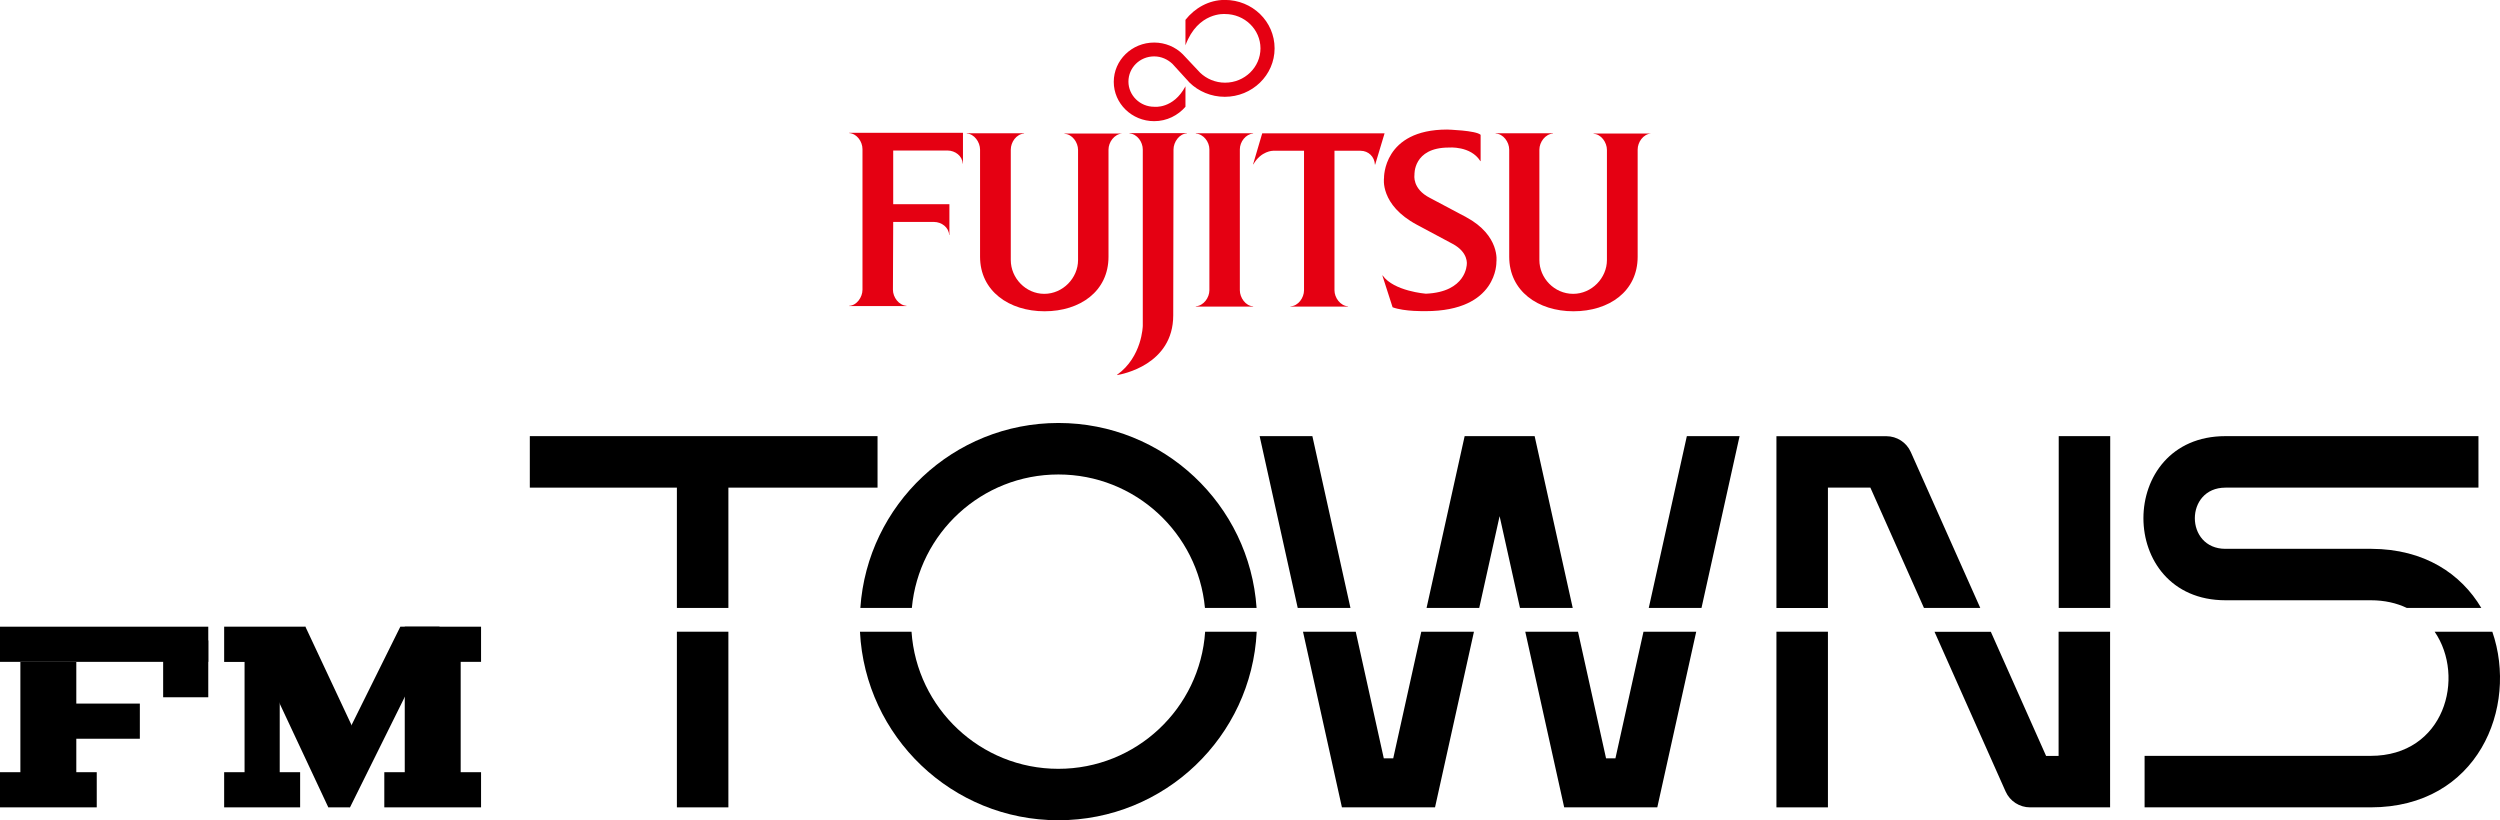 <?xml version="1.0" encoding="utf-8"?>
<!-- Generator: Adobe Illustrator 25.0.0, SVG Export Plug-In . SVG Version: 6.00 Build 0)  -->
<svg version="1.1" id="Layer_1" xmlns="http://www.w3.org/2000/svg" xmlns:xlink="http://www.w3.org/1999/xlink" x="0px" y="0px"
	 viewBox="0 0 3840 1260" style="enable-background:new 0 0 3840 1260;" xml:space="preserve">
<style type="text/css">
	.st0{fill:#E50012;}
	.st1{fill:#FFFFFF;}
	.st2{fill:#3C9172;}
</style>
<g>
	<path d="M1400.6,933.8c10.6-115,107.3-205,225.1-205c117.8,0,214.4,90,225.1,205h79.3c-10.8-158.7-142.9-284.1-304.3-284.1
		s-293.5,125.4-304.3,284.1H1400.6z"/>
	<path d="M1625.6,1180.9c-119.6,0-217.5-93-225.5-210.6h-79.2c8.1,161.3,141.4,289.6,304.7,289.6s296.7-128.3,304.7-289.6h-79.2
		C1843.2,1088,1745.3,1180.9,1625.6,1180.9z"/>
	<rect x="1039.7" y="970.3" width="79.1" height="269.8"/>
	<polygon points="1347.9,669.9 813.8,669.9 813.8,749 1039.7,749 1039.7,933.8 1118.8,933.8 1118.8,749 1347.9,749 	"/>
	<rect x="2728.6" y="970.3" width="79.1" height="269.8"/>
	<path d="M3162.2,1161.1h-19.4l-84.9-190.7h-86.5l109.2,245.3c6.6,14.9,21.4,24.4,37.6,24.4h43.9h43.9h35.1V970.3h-79.1V1161.1z"/>
	<rect x="3162.2" y="669.9" width="79.1" height="263.9"/>
	<path d="M2935,694.4c-6.6-14.9-21.4-24.4-37.6-24.4l-89.8,0h-48.7h-30.3v263.9h79.1V749h65.2l82.3,184.8h86.5L2935,694.4z"/>
	<polygon points="2532.5,933.8 2613.5,933.8 2672,669.9 2591,669.9 	"/>
	<polygon points="2140,1164.8 2125.5,1164.8 2082.4,970.3 2001.4,970.3 2061.2,1240.1 2123.3,1240.1 2142.2,1240.1 2204.2,1240.1 
		2264,970.3 2183.1,970.3 	"/>
	<polygon points="2481.3,1164.8 2466.9,1164.8 2423.8,970.3 2342.8,970.3 2402.6,1240.1 2464.6,1240.1 2483.6,1240.1 2545.6,1240.1 
		2605.4,970.3 2524.4,970.3 	"/>
	<polygon points="2357.2,669.9 2330.7,669.9 2276.2,669.9 2249.7,669.9 2191.2,933.8 2272.1,933.8 2303.4,792.8 2334.7,933.8 
		2415.7,933.8 	"/>
	<polygon points="2015.8,669.9 1934.8,669.9 1993.3,933.8 2074.3,933.8 	"/>
	<path d="M3418.3,922h223.1c21.4,0,39.8,4.3,55.5,11.8h114.4c-31.1-52.4-87.3-90.5-168.8-90.8v0h-224.2c-62.7,0-62.7-94,0-94h388.6
		v-79.1h-388.6C3250.3,669.9,3250.3,922,3418.3,922z"/>
	<path d="M3828.2,970.3h-88.6c47.9,69.8,15.2,190.7-98.2,190.7c0,0,0,0,0,0h-347.3v79.1h347.3l0,0
		C3806.1,1240.1,3868.4,1086.5,3828.2,970.3z"/>
	<g>
		<g id="layer1_1_" transform="translate(-398.571,-700.482)">
			<g id="g5598_1_" transform="matrix(4.252,0,0,-4.252,426.906,839.407)">
				<path id="path5600_1_" class="st0" d="M316-47.5h14.7c2.8,0,5.4-2,5.5-4.7h0.1v11.1H316l0,19.4h19.6c2.8,0,5.4-2,5.5-4.7h0.1
					l0,11.1l-41.1,0v-0.1c2.8-0.2,4.8-3.1,4.8-5.8v-50.8c0-2.7-2.1-5.7-4.8-5.8v-0.1h20.7v0.1c-2.8,0.2-4.9,3.1-4.9,5.8L316-47.5z"
					/>
			</g>
			<g id="g5602_1_" transform="matrix(4.252,0,0,-4.252,499.928,863.105)">
				<path id="path5604_1_" class="st0" d="M341.3-55.7c0-6.5,5.4-12.2,12.1-12.2c6.7,0,12.2,5.7,12.2,12.2v39.8
					c0,2.7-2.1,5.7-4.9,5.8v0.1l20.8,0V-10c-2.8-0.2-4.9-3.1-4.9-5.8v-38.7c0-12.5-10.3-19.7-23.1-19.7c-12.8,0-23.3,7.3-23.3,19.7
					l0,38.7c0,2.7-2.1,5.7-4.8,5.8v0.1h20.7V-10c-2.8-0.2-4.8-3.1-4.8-5.8L341.3-55.7z"/>
			</g>
			<g id="g5606_1_" transform="matrix(4.252,0,0,-4.252,791.72,801.679)">
				<path id="path5608_1_" class="st0" d="M442.3-34.4c-3.5,5.6-11.4,4.9-11.4,4.9c-13,0-12.4-9.9-12.4-9.9s-0.9-5,5.6-8.3l13-6.9
					c12.5-6.7,11-16.2,11-16.2s0.6-17.8-25.6-17.8c0,0-7.6-0.2-11.9,1.4l-3.7,11.5h0.1c4-5.7,15.6-6.6,15.6-6.6
					c14.7,0.6,14.8,10.6,14.8,10.6s0.7,4.3-5.1,7.4l-12.9,6.9c-13.5,7.2-11.9,16.9-11.9,16.9S407.1-23,430.3-23
					c0,0,10.4-0.3,12.1-1.9v-9.5H442.3z"/>
			</g>
			<g id="g5610_1_" transform="matrix(4.252,0,0,-4.252,617.714,746.69)">
				<path id="path5612_1_" class="st0" d="M382-15.4c2.3-2.2,5.5-3.6,9-3.6c7.1,0,12.8,5.6,12.8,12.4c0,6.8-5.7,12.4-12.8,12.4
					c0,0-9.8,0.9-14.3-11.3l0,9.2c3.3,4.2,8.4,7.2,14.2,7.2c10,0,18-7.8,18-17.5c0-9.7-8.1-17.5-18-17.5c-5,0-9.5,2-12.7,5.1
					l-6.2,6.8c-1.7,1.6-4,2.7-6.6,2.7c-5.2,0-9.3-4.1-9.3-9.1c0-5,4.2-9.1,9.3-9.1c0,0,6.9-0.9,11.3,7.4l0-7.4
					c-2.7-3.1-6.7-5.2-11.3-5.2c-8.1,0-14.6,6.4-14.6,14.2c0,7.8,6.5,14.2,14.6,14.2c4,0,7.7-1.6,10.3-4.2L382-15.4z"/>
			</g>
			<g id="g5614_1_" transform="matrix(4.252,0,0,-4.252,623.424,794.231)">
				<path id="path5616_1_" class="st0" d="M384-31.9c0,2.7-2.1,5.5-4.9,5.7v0.1h20.7v-0.1c-2.7-0.2-4.8-3-4.8-5.7v-50.9
					c0-2.7,2.1-5.7,4.8-5.8v-0.1h-20.7v0.1c2.8,0.2,4.9,3.1,4.9,5.8V-31.9z"/>
			</g>
			<g id="g5618_1_" transform="matrix(4.252,0,0,-4.252,601.049,794.459)">
				<path id="path5620_1_" class="st0" d="M376.3-31.9c0,2.7,2.1,5.7,4.8,5.8v0.1h-20.7v-0.1c2.8-0.2,4.8-3.1,4.8-5.8l0-63.7
					c0,0-0.2-11.2-9.3-17.7l0-0.1c1.8,0.3,20.3,3.7,20.3,21.6L376.3-31.9z"/>
			</g>
			<g id="g5622_1_" transform="matrix(4.252,0,0,-4.252,650.575,803.645)">
				<path id="path5624_1_" class="st0" d="M393.4-35.1h0.1c2.8,4.9,7.1,4.9,7.1,4.9h11.2l0-50.4c0-2.7-2.1-5.7-4.9-5.8v-0.1h20.8
					v0.1c-2.8,0.2-4.9,3.1-4.9,5.8l0,50.4l9.4,0c2.9,0,5.1-2.2,5.2-5h0.1l3.4,11.3h-44.2L393.4-35.1z"/>
			</g>
			<g id="g5626_1_" transform="matrix(4.252,0,0,-4.252,828.405,863.105)">
				<path id="path5628_1_" class="st0" d="M455-55.7c0-6.5,5.4-12.2,12.2-12.2c6.7,0,12.2,5.7,12.2,12.2v39.8c0,2.7-2.1,5.7-4.8,5.8
					v0.1l20.7,0V-10c-2.8-0.2-4.8-3.1-4.8-5.8v-38.7c0-12.5-10.3-19.7-23.2-19.7c-12.8,0-23.2,7.3-23.2,19.7l0,38.7
					c0,2.7-2.1,5.7-4.9,5.8v0.1h20.7V-10c-2.8-0.2-4.9-3.1-4.9-5.8L455-55.7z"/>
			</g>
		</g>
	</g>
	<g>
		<rect x="31.3" y="1016.7" width="85.9" height="184.9"/>
		<rect x="621.7" y="1006.4" width="85.9" height="203.3"/>
		<polygon points="564.1,1165.3 504.3,1240.1 386.3,988.3 469.1,962.6 		"/>
		<rect x="74.3" y="1080.7" width="140.5" height="54"/>
		<rect x="300.5" y="1072.4" transform="matrix(-1.836970e-16 1 -1 -1.836970e-16 1502.047 696.802)" width="204.3" height="54"/>
		<rect x="0" y="962.6" width="319.9" height="54"/>
		<polygon points="344.3,1016.7 445.4,1016.7 469.1,962.6 344.3,962.6 		"/>
		<rect x="621.7" y="962.6" width="117.2" height="54"/>
		<rect x="0" y="1186.1" width="148.6" height="54"/>
		<rect x="590.3" y="1186.1" width="148.6" height="54"/>
		<rect x="344.3" y="1186.1" width="116.7" height="54"/>
		<rect x="250.6" y="983.7" width="69.3" height="87.3"/>
		<polygon points="614.9,962.6 498.1,1198.2 537.6,1240.1 675.2,962.6 		"/>
		<rect x="504.3" y="1192.8" width="33.3" height="47.3"/>
	</g>
</g>
</svg>
